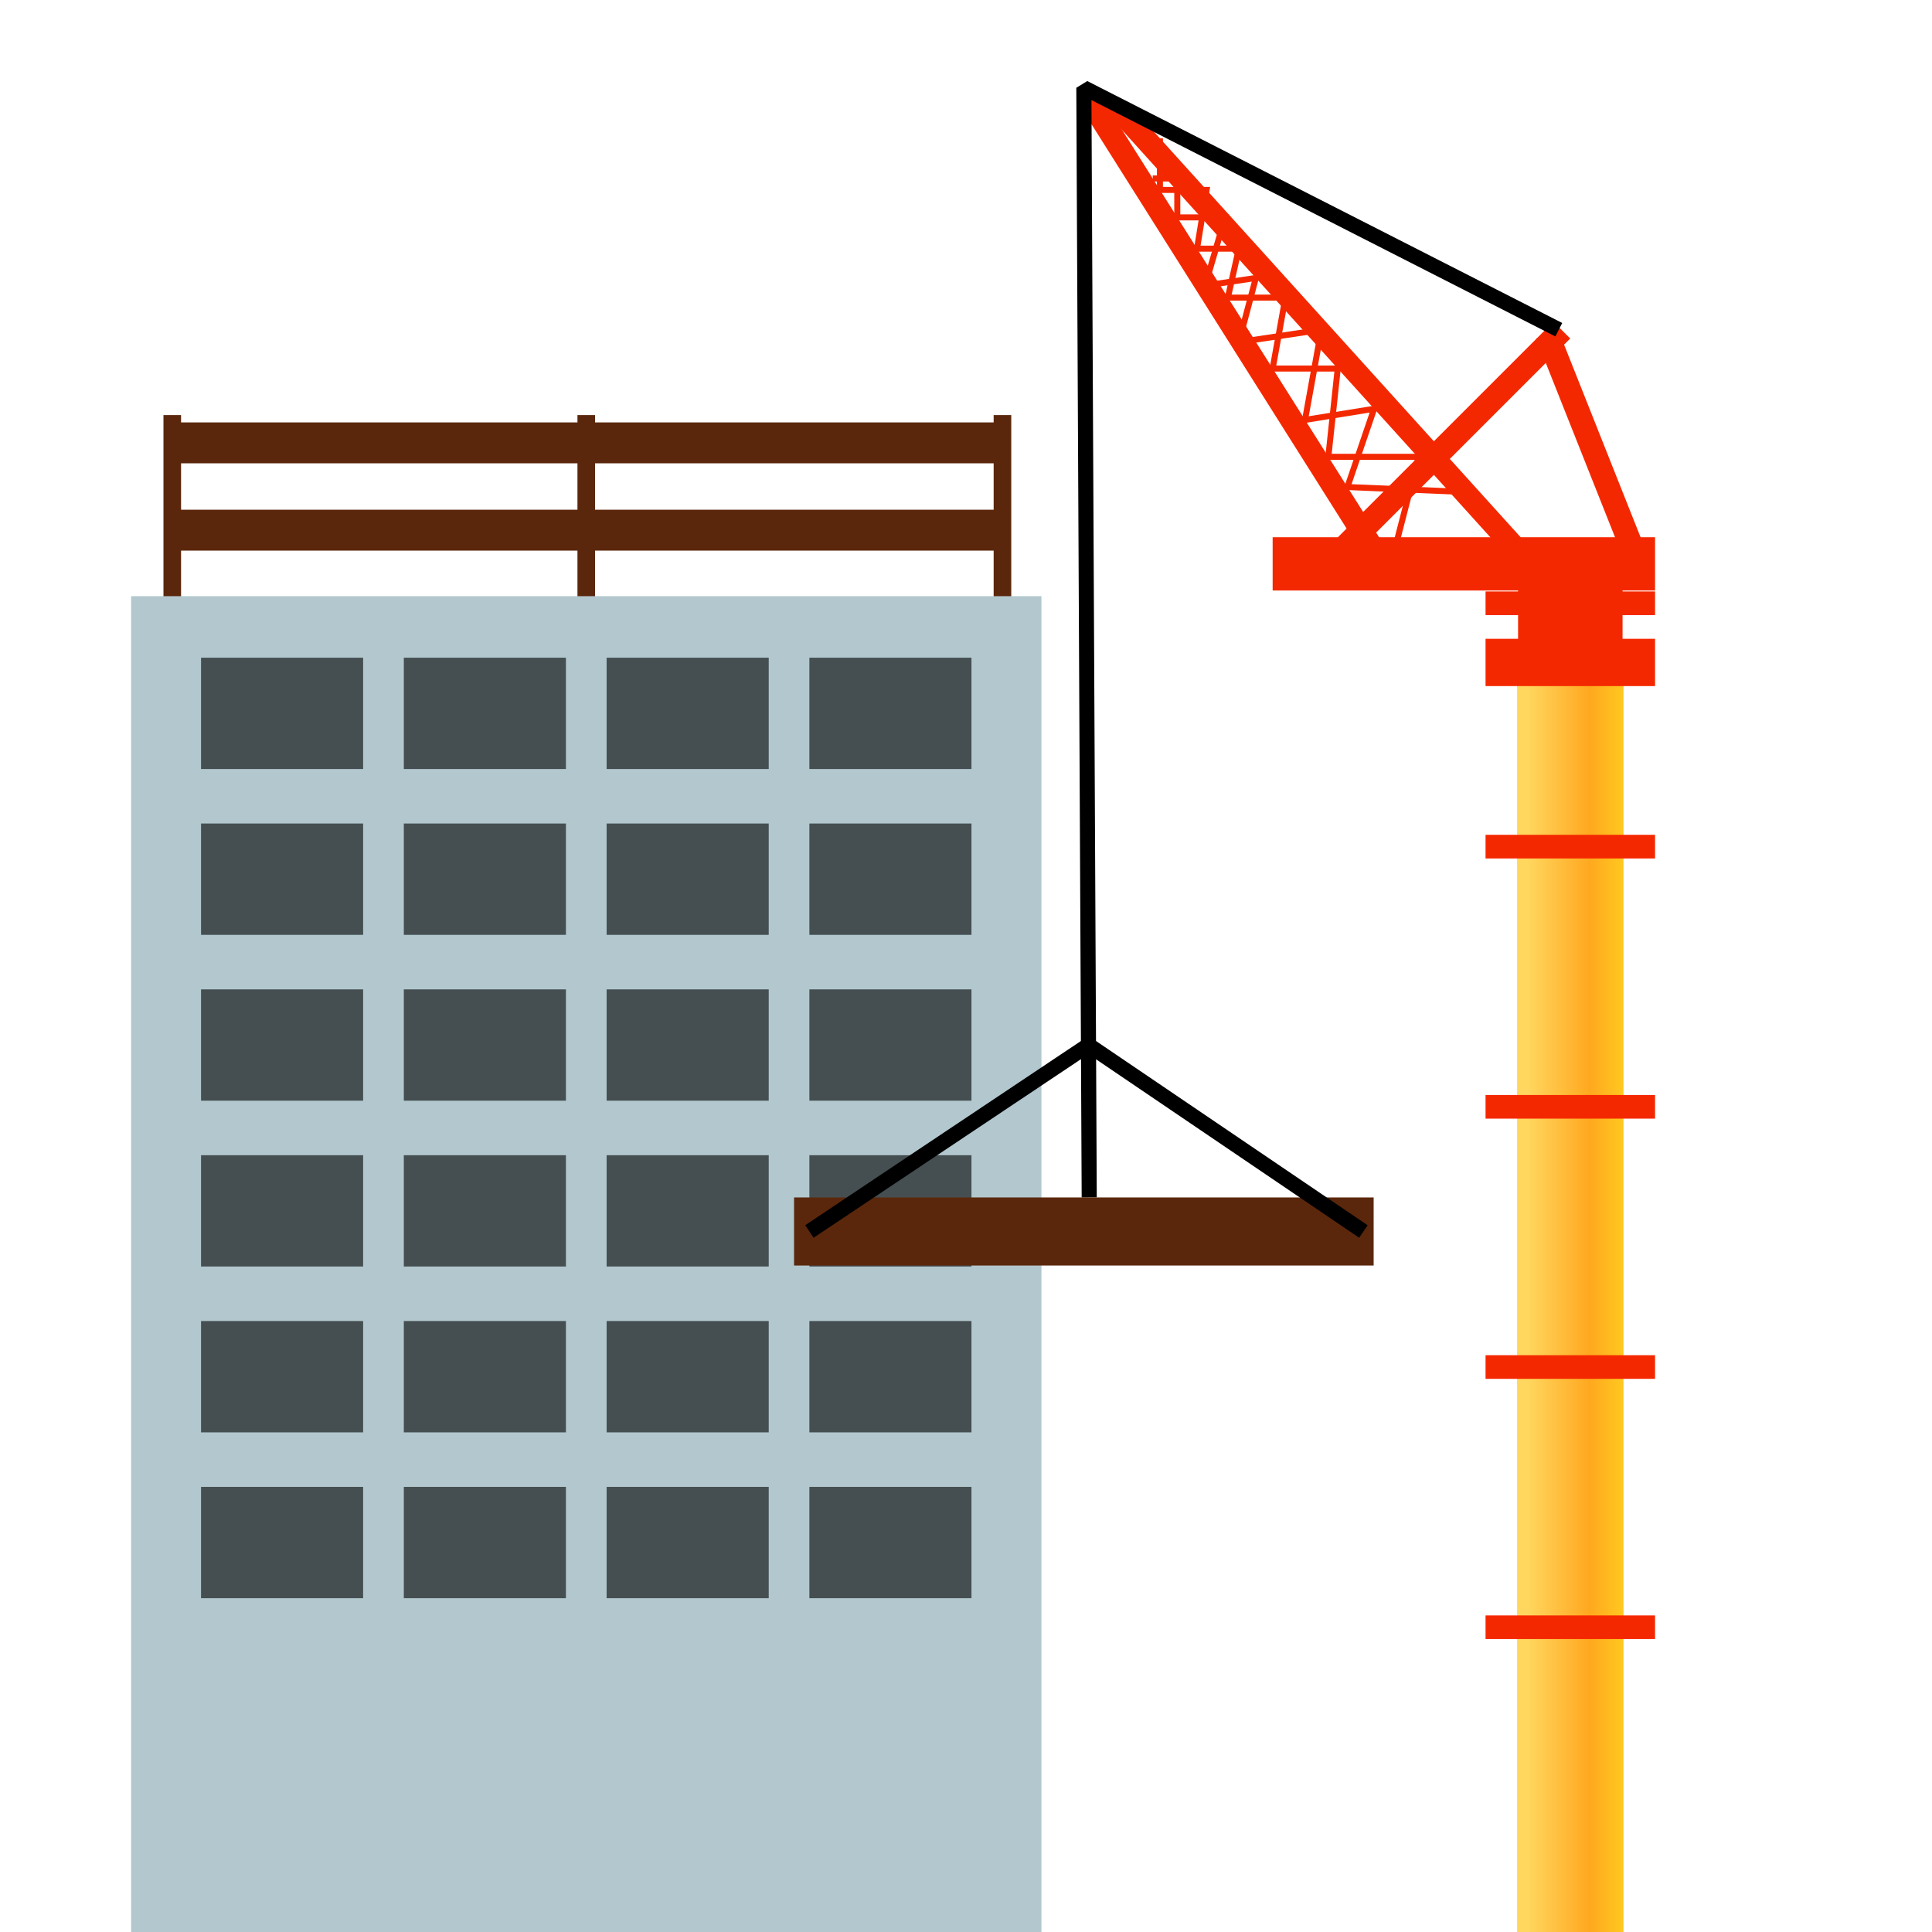 <?xml version="1.0" encoding="UTF-8" standalone="no"?>
<!-- Generator: Adobe Illustrator 15.0.2, SVG Export Plug-In . SVG Version: 6.00 Build 0)  -->

<svg
   xmlns:dc="http://purl.org/dc/elements/1.1/"
   xmlns:cc="http://creativecommons.org/ns#"
   xmlns:rdf="http://www.w3.org/1999/02/22-rdf-syntax-ns#"
   xmlns:svg="http://www.w3.org/2000/svg"
   xmlns="http://www.w3.org/2000/svg"
   xmlns:sodipodi="http://sodipodi.sourceforge.net/DTD/sodipodi-0.dtd"
   xmlns:inkscape="http://www.inkscape.org/namespaces/inkscape"
   version="1.1"
   id="レイヤー_1"
   x="0px"
   y="0px"
   width="64px"
   height="64px"
   viewBox="0 0 64 64"
   style="enable-background:new 0 0 64 64;"
   xml:space="preserve"
   inkscape:version="0.48.5 r10040"
   sodipodi:docname="building_construction.svg"><defs
     id="defs120" /><sodipodi:namedview
     pagecolor="#ffffff"
     bordercolor="#666666"
     borderopacity="1"
     objecttolerance="10"
     gridtolerance="10"
     guidetolerance="10"
     inkscape:pageopacity="0"
     inkscape:pageshadow="2"
     inkscape:window-width="640"
     inkscape:window-height="480"
     id="namedview118" /><rect
     x="5.415"
     y="13.75"
     style="fill:#5B270C;"
     width="0.583"
     height="6.627"
     id="rect3" /><rect
     x="5.705"
     y="16.885"
     style="fill:#5B270C;"
     width="27.585"
     height="1.355"
     id="rect5" /><rect
     x="5.705"
     y="13.993"
     style="fill:#5B270C;"
     width="27.585"
     height="1.355"
     id="rect7" /><rect
     x="32.916"
     y="13.75"
     style="fill:#5B270C;"
     width="0.583"
     height="6.627"
     id="rect9" /><rect
     x="19.129"
     y="13.75"
     style="fill:#5B270C;"
     width="0.583"
     height="6.627"
     id="rect11" /><rect
     x="4.343"
     y="19.749"
     style="fill:#B2C8CE;"
     width="30.156"
     height="44.251"
     id="rect13" /><g
     id="g15"><rect
       x="6.66"
       y="21.787"
       style="fill:#454F51;"
       width="5.369"
       height="3.688"
       id="rect17" /><rect
       x="13.377"
       y="21.787"
       style="fill:#454F51;"
       width="5.37"
       height="3.688"
       id="rect19" /><rect
       x="20.095"
       y="21.787"
       style="fill:#454F51;"
       width="5.37"
       height="3.688"
       id="rect21" /><rect
       x="26.812"
       y="21.787"
       style="fill:#454F51;"
       width="5.369"
       height="3.688"
       id="rect23" /></g><g
     id="g25"><rect
       x="6.66"
       y="27.28"
       style="fill:#454F51;"
       width="5.369"
       height="3.688"
       id="rect27" /><rect
       x="13.377"
       y="27.28"
       style="fill:#454F51;"
       width="5.37"
       height="3.688"
       id="rect29" /><rect
       x="20.095"
       y="27.28"
       style="fill:#454F51;"
       width="5.37"
       height="3.688"
       id="rect31" /><rect
       x="26.812"
       y="27.28"
       style="fill:#454F51;"
       width="5.369"
       height="3.688"
       id="rect33" /></g><g
     id="g35"><rect
       x="6.66"
       y="32.774"
       style="fill:#454F51;"
       width="5.369"
       height="3.688"
       id="rect37" /><rect
       x="13.377"
       y="32.774"
       style="fill:#454F51;"
       width="5.37"
       height="3.688"
       id="rect39" /><rect
       x="20.095"
       y="32.774"
       style="fill:#454F51;"
       width="5.37"
       height="3.688"
       id="rect41" /><rect
       x="26.812"
       y="32.774"
       style="fill:#454F51;"
       width="5.369"
       height="3.688"
       id="rect43" /></g><g
     id="g45"><rect
       x="6.66"
       y="38.268"
       style="fill:#454F51;"
       width="5.369"
       height="3.687"
       id="rect47" /><rect
       x="13.377"
       y="38.268"
       style="fill:#454F51;"
       width="5.37"
       height="3.687"
       id="rect49" /><rect
       x="20.095"
       y="38.268"
       style="fill:#454F51;"
       width="5.37"
       height="3.687"
       id="rect51" /><rect
       x="26.812"
       y="38.268"
       style="fill:#454F51;"
       width="5.369"
       height="3.687"
       id="rect53" /></g><g
     id="g55"><rect
       x="6.66"
       y="43.761"
       style="fill:#454F51;"
       width="5.369"
       height="3.688"
       id="rect57" /><rect
       x="13.377"
       y="43.761"
       style="fill:#454F51;"
       width="5.37"
       height="3.688"
       id="rect59" /><rect
       x="20.095"
       y="43.761"
       style="fill:#454F51;"
       width="5.37"
       height="3.688"
       id="rect61" /><rect
       x="26.812"
       y="43.761"
       style="fill:#454F51;"
       width="5.369"
       height="3.688"
       id="rect63" /></g><g
     id="g65"><rect
       x="6.66"
       y="49.255"
       style="fill:#454F51;"
       width="5.369"
       height="3.688"
       id="rect67" /><rect
       x="13.377"
       y="49.255"
       style="fill:#454F51;"
       width="5.37"
       height="3.688"
       id="rect69" /><rect
       x="20.095"
       y="49.255"
       style="fill:#454F51;"
       width="5.37"
       height="3.688"
       id="rect71" /><rect
       x="26.812"
       y="49.255"
       style="fill:#454F51;"
       width="5.369"
       height="3.688"
       id="rect73" /></g><linearGradient
     id="SVGID_1_"
     gradientUnits="userSpaceOnUse"
     x1="50.582"
     y1="42.906"
     x2="54.043"
     y2="42.906"><stop
       offset="0"
       style="stop-color:#FFD75F"
       id="stop76" /><stop
       offset="0.6"
       style="stop-color:#FFA81F"
       id="stop78" /><stop
       offset="1"
       style="stop-color:#FFD01F"
       id="stop80" /></linearGradient><rect
     x="50.255"
     y="21.813"
     style="fill:url(#SVGID_1_);"
     width="3.526"
     height="42.187"
     id="rect82" /><rect
     x="50.288"
     y="18.679"
     style="fill:#F42800;"
     width="3.461"
     height="3.723"
     id="rect84" /><rect
     x="49.211"
     y="27.654"
     style="fill:#F42800;"
     width="5.615"
     height="0.784"
     id="rect86" /><rect
     x="49.211"
     y="36.273"
     style="fill:#F42800;"
     width="5.615"
     height="0.783"
     id="rect88" /><rect
     x="49.211"
     y="44.893"
     style="fill:#F42800;"
     width="5.615"
     height="0.783"
     id="rect90" /><rect
     x="49.211"
     y="53.513"
     style="fill:#F42800;"
     width="5.615"
     height="0.783"
     id="rect92" /><rect
     x="49.211"
     y="21.161"
     style="fill:#F42800;"
     width="5.615"
     height="1.567"
     id="rect94" /><rect
     x="49.211"
     y="19.593"
     style="fill:#F42800;"
     width="5.615"
     height="0.784"
     id="rect96" /><rect
     x="42.158"
     y="17.797"
     style="fill:#F42800;"
     width="12.668"
     height="1.764"
     id="rect98" /><rect
     x="47.618"
     y="9.396"
     transform="matrix(0.707 0.707 -0.707 0.707 24.436 -29.652)"
     style="fill:#F42800;"
     width="0.787"
     height="10.55"
     id="rect100" /><rect
     x="52.31"
     y="10.794"
     transform="matrix(0.929 -0.369 0.369 0.929 -1.693 20.491)"
     style="fill:#F42800;"
     width="0.787"
     height="7.754"
     id="rect102" /><polygon
     style="fill:#F42800;"
     points="50.559,18.002 49.838,18.316 35.904,2.907 37.398,3.448 "
     id="polygon104" /><polygon
     style="fill:#F42800;"
     points="46.172,18.57 45.415,18.787 35.906,3.717 36.296,2.917 "
     id="polygon106" /><polygon
     points="35.832,39.668 35.654,2.908 36.018,2.685 51.751,10.699 51.524,11.145   36.156,3.316 36.332,39.666 "
     id="polygon108" /><polygon
     style="fill:#F42800;"
     points="48.488,16.396 44.497,16.228 45.371,13.666 43.108,14.031   43.133,13.892 43.648,11.042 40.903,11.455 41.466,9.329 39.781,9.581 40.448,7.301   38.899,7.301 38.899,6.013 38.187,6.013 38.187,5.812 39.099,5.812 39.099,7.101   40.716,7.101 40.061,9.336 41.737,9.087 41.175,11.212 43.895,10.802   43.354,13.789 45.668,13.416 44.772,16.039 48.496,16.196 "
     id="polygon110" /><polygon
     style="fill:#F42800;"
     points="46.269,18.341 46.075,18.292 46.864,15.232 43.892,15.232   44.203,12.309 42.038,12.309 42.462,9.958 40.55,9.958 40.914,8.337 39.535,8.337   39.853,6.391 38.325,6.391 38.325,4.583 38.524,4.583 38.524,6.191 40.087,6.191   39.77,8.137 41.164,8.137 40.8,9.758 42.702,9.758 42.278,12.108   44.426,12.108 44.114,15.032 47.122,15.032 "
     id="polygon112" /><rect
     x="26.304"
     y="39.667"
     style="fill:#5B270C;"
     width="19.2"
     height="2.255"
     id="rect114" /><polygon
     points="26.951,41.003 26.674,40.587 35.919,34.41 36.198,34.411 45.306,40.588   45.024,41.002 36.057,34.92 "
     id="polygon116" /></svg>